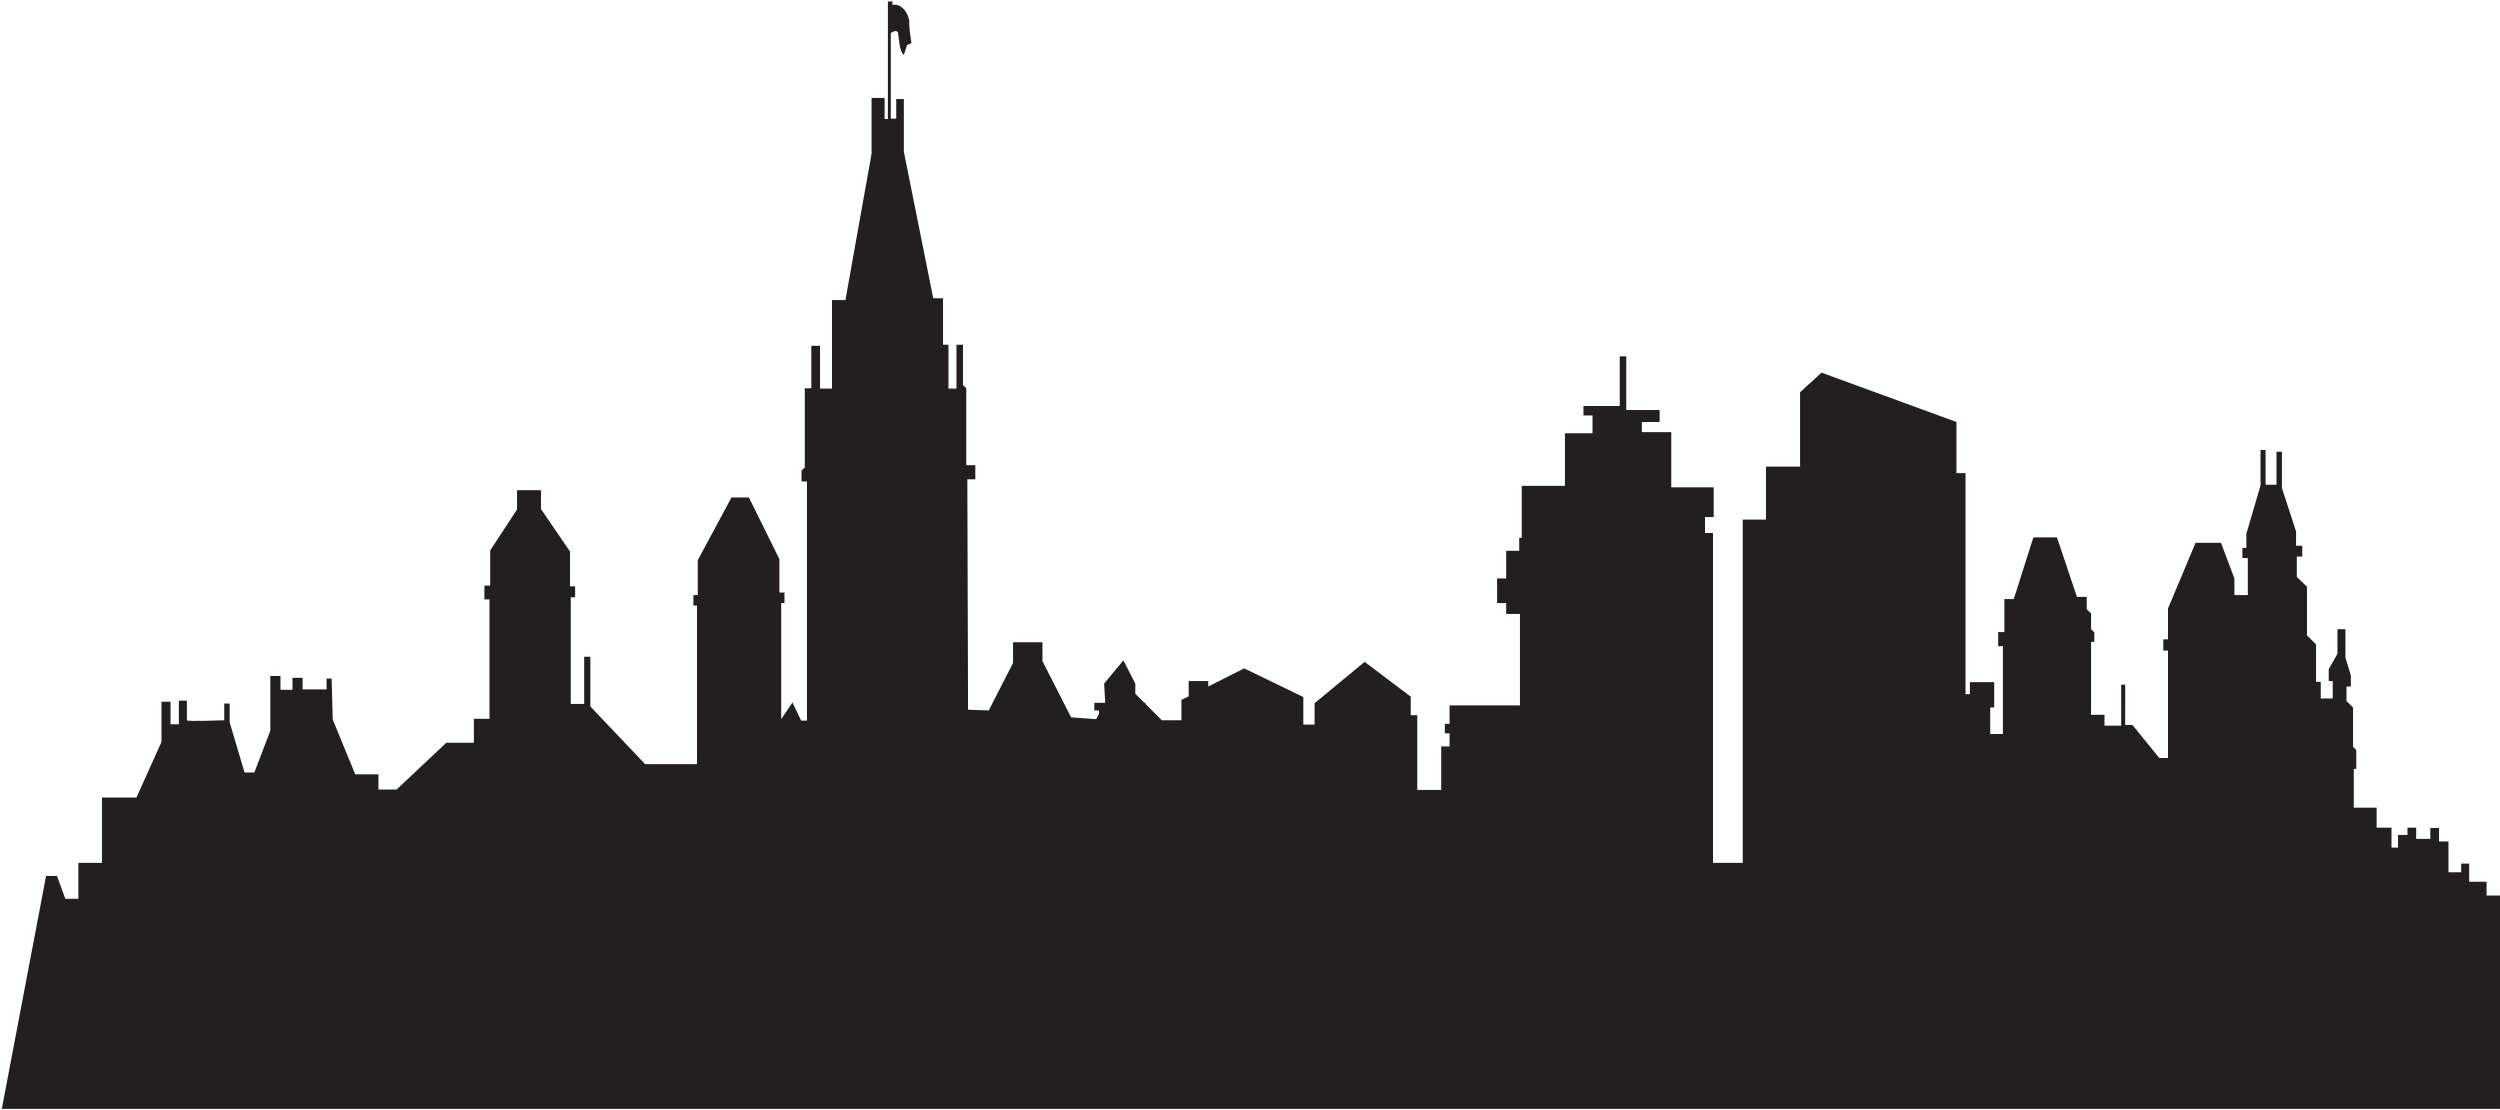 <?xml version="1.0" encoding="utf-8"?>
<!-- Generator: Adobe Illustrator 21.0.0, SVG Export Plug-In . SVG Version: 6.00 Build 0)  -->
<svg version="1.1" id="Layer_1" xmlns="http://www.w3.org/2000/svg" xmlns:xlink="http://www.w3.org/1999/xlink" x="0px" y="0px"
	 viewBox="0 0 689 306" style="enable-background:new 0 0 689 306;" xml:space="preserve">
<style type="text/css">
	.st0{fill:#231F20;}
</style>
<path class="st0" d="M0.5,305.6h688.9l0-58.8h-4.1V243h-4.8v-5h-2.2v2.4h-3.5v-8.5h-2.6v-3.7h-2.4v3h-3.9v-3.1h-2.4v2h-2.6v3.5h-1.8
	v-5.5H655v-5.5h-6.3v-10.7h0.7v-5.2l-0.9-0.9V195l-1.8-1.8v-4h1.2v-3l-1.5-5v-7.8h-2.2v6.8l-2.4,4.2v3.3h1.1v4.8h-3.3v-4.6h-1.3
	v-10.3l-2.5-2.5v-13.4L633,159v-5.6h1.5v-3h-1.7v-3.9l-3.9-12v-10h-1.5v9.1h-3v-9.6H623v9.8l-3.9,13.3v3.9h-1.1v2.8h1.5V164h-3.7
	v-4.6l-3.7-9.8h-7l-7.6,18.1v8.5h-1.3v3.1h1.3v29.6h-2.4l-7.4-9.1h-2v-11.1h-1.1V200H580v-3h-3.7v-20.1h0.9v-2.6l-0.9-0.9v-4.3
	l-1.2-1.2v-3.4h-2.7l-5.5-16.4h-6.5l-5.4,17h-2.6v9.1h-1.7v3.9h1.3v24.2h-3.5V195h1.1v-7h-6.7v3.3h-1.2v-60.9h-2.5v-14.1L502,102.7
	l-5.9,5.4v20.5h-9.4v14.6h-6.4v94.6h-8.2v-90.9h-2.2v-4.4h2.4v-8.2h-11.7v-15.2h-8.1v-2.8h4.9V113h-9.2V98.2h-1.8v13.7h-10v2.6h2.5
	v4.9h-7.6v14.5h-11.9v14.3h-0.7v3.6h-3.6v7.6h-2.5v6.8h2.5v3h3.8v25.2h-19.4v5.1h-1.3v2.6h1.3v3.6h-2.3v12h-6.6v-20.6h-1.8v-5.1
	l-12.7-9.6l-13.8,11.4v5.9h-3.1v-7.6l-16.3-7.9l-9.9,5v-1.5h-5.4v4.2l-2,1v5.6h-5.4l-4.5-4.5v-0.3h-0.3l-2.5-2.5v-2.8l-3.3-6.4
	l-5.3,6.4l0.3,5.3h-3v2.1h1.3v0.9l-0.8,1.5l-6.9-0.5l-7.9-15.5v-5.2h-8.1v5.7l-6.7,13.1l-5.7-0.2l-0.2-63.5h2.2v-3.9h-2.5v-21.2
	l-0.9-0.9V95h-1.8v12.1h-2.2V95h-1.5V82.2h-2.7l-8.1-40.4V27.3H247v5.4h-1.5V9.1c0,0,1.7-1.2,2,0c0.2,1.2,0.4,5.3,1.6,6l0.9-2.7
	l1.2-0.5c0,0-0.7-4.2-0.6-5.7c0.1-1.5-1.5-5-4.1-4.9h-0.6l0.1-0.9h-1.3v32.4h-0.9v-5.8h-3.6v15.4L233,82.7h-3.7v24.4H226V95.3h-2.4
	V107h-1.8v21.8l-0.9,0.9v3h1.5v65.9h-1.6l-2.4-5l-3.1,4.6v-32h0.9v-2.9h-1.4v-9.2l-8.4-17h-4.8l-9.3,17.3v9.6h-1.2v2.9h1v43.7h-14.3
	l-15.1-15.9V181H161V194h-3.7v-29.4h1.2v-3h-1.4V152l-8-11.7v-5.2h-6.6v5.3l-7.4,11.3v9.7h-1.6v3.8h1.4v32.9h-4.3v6.6H123
	l-13.7,12.9h-5v-4.2h-6.4l-6.2-15.1L91.4,187H90v3h-6.6v-3.2h-2.8v3.3h-3.3v-3.8h-2.8v15.1l-4.4,11.5h-2.7l-4.1-13.8v-5.2h-1.5v4.6
	c0,0-10.3,0.4-10.3,0c0-0.4,0-5.4,0-5.4h-2.2v6.5H47v-6.2h-2.5v11.1l-6.9,15.3h-9.5v18h-6.5v9.9h-3.6l-2.3-6.3h-3"/>
</svg>
